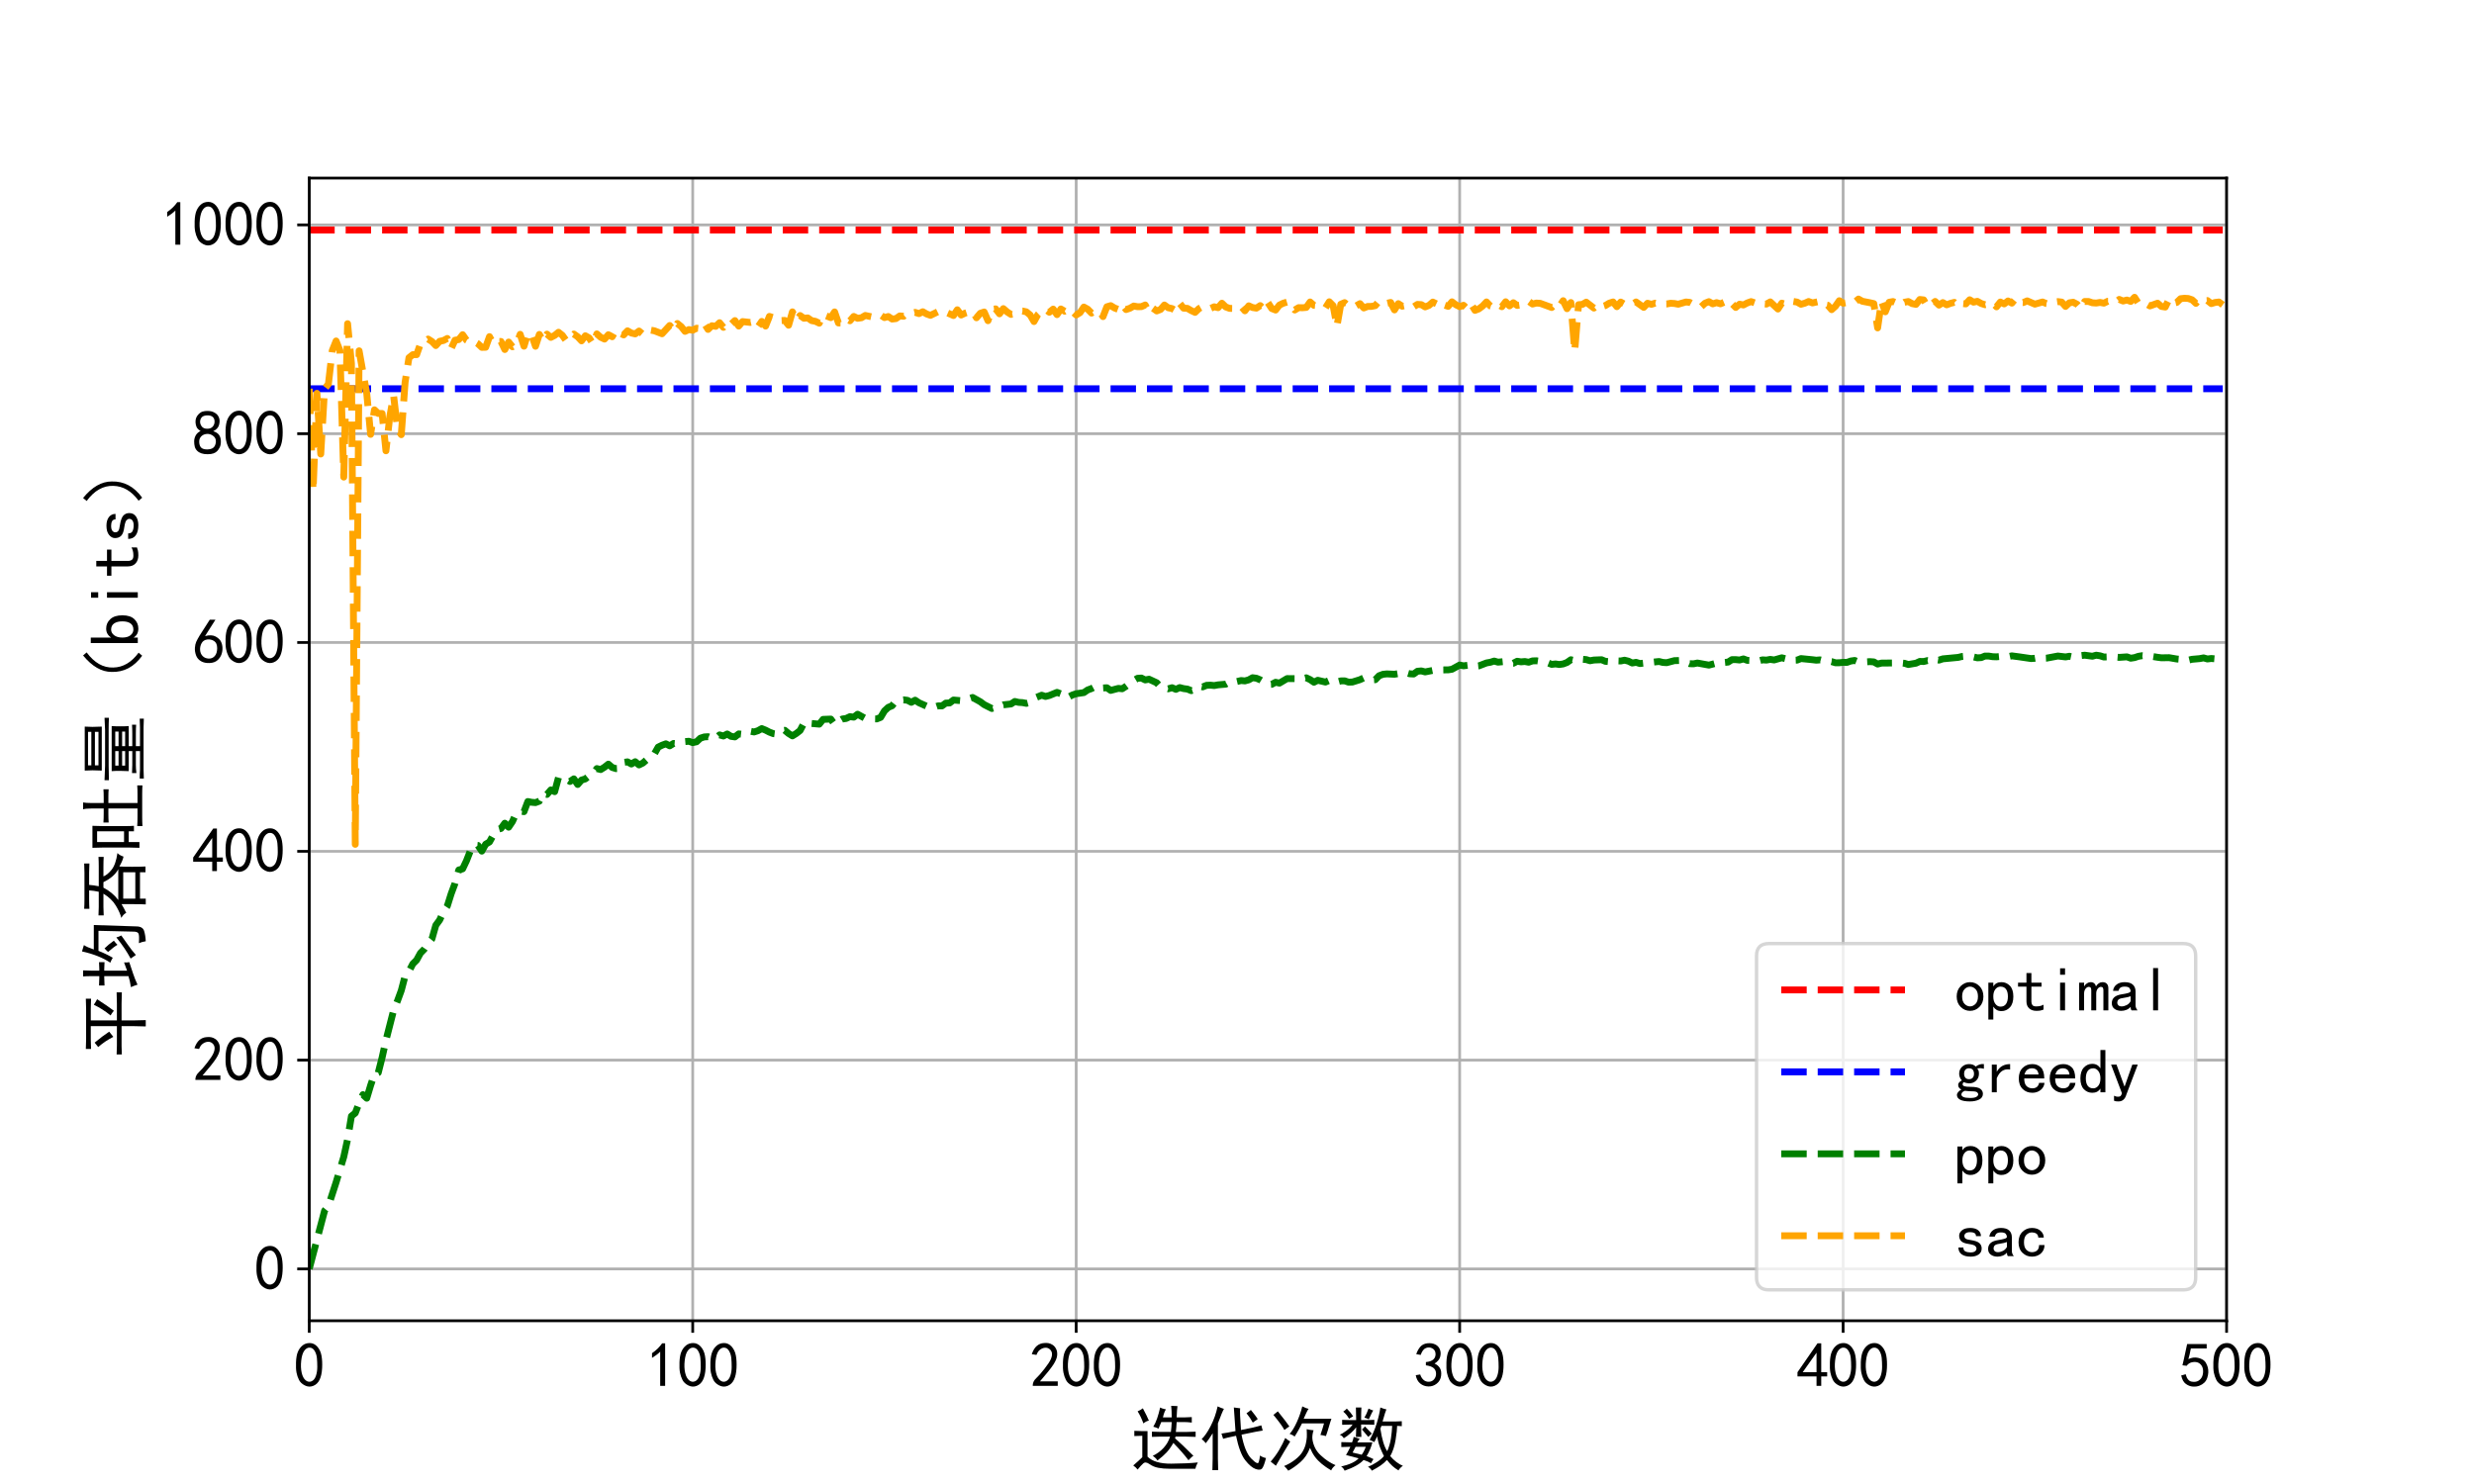 <?xml version="1.0" encoding="utf-8" standalone="no"?>
<!DOCTYPE svg PUBLIC "-//W3C//DTD SVG 1.1//EN"
  "http://www.w3.org/Graphics/SVG/1.1/DTD/svg11.dtd">
<svg xmlns:xlink="http://www.w3.org/1999/xlink" width="720pt" height="432pt" viewBox="0 0 720 432" xmlns="http://www.w3.org/2000/svg" version="1.1">
 <defs>
  <style type="text/css">*{stroke-linejoin: round; stroke-linecap: butt}</style>
 </defs>
 <g id="figure_1">
  <g id="patch_1">
   <path d="M 0 432 
L 720 432 
L 720 0 
L 0 0 
z
" style="fill: #ffffff"/>
  </g>
  <g id="axes_1">
   <g id="patch_2">
    <path d="M 90 384.48 
L 648 384.48 
L 648 51.84 
L 90 51.84 
z
" style="fill: #ffffff"/>
   </g>
   <g id="matplotlib.axis_1">
    <g id="xtick_1">
     <g id="line2d_1">
      <path d="M 90 384.48 
L 90 51.84 
" clip-path="url(#pb1017d8491)" style="fill: none; stroke: #b0b0b0; stroke-width: 0.8; stroke-linecap: square"/>
     </g>
     <g id="line2d_2">
      <defs>
       <path id="mf537fe664d" d="M 0 0 
L 0 3.5 
" style="stroke: #000000; stroke-width: 0.8"/>
      </defs>
      <g>
       <use xlink:href="#mf537fe664d" x="90" y="384.48" style="stroke: #000000; stroke-width: 0.8"/>
      </g>
     </g>
     <g id="text_1">
      <!-- 0 -->
      <g transform="translate(85.5 403.855) scale(0.18 -0.18)">
       <defs>
        <path id="SimHei-30" d="M 225 2537 
Q 250 3200 412 3587 
Q 575 3975 875 4225 
Q 1175 4475 1612 4475 
Q 2050 4475 2375 4112 
Q 2700 3750 2800 3200 
Q 2900 2650 2862 1937 
Q 2825 1225 2612 775 
Q 2400 325 1975 150 
Q 1550 -25 1125 187 
Q 700 400 525 750 
Q 350 1100 275 1487 
Q 200 1875 225 2537 
z
M 750 2687 
Q 675 2000 800 1462 
Q 925 925 1212 700 
Q 1500 475 1800 612 
Q 2100 750 2237 1162 
Q 2375 1575 2375 2062 
Q 2375 2550 2337 2950 
Q 2300 3350 2112 3675 
Q 1925 4000 1612 4012 
Q 1300 4025 1062 3700 
Q 825 3375 750 2687 
z
" transform="scale(0.016)"/>
       </defs>
       <use xlink:href="#SimHei-30"/>
      </g>
     </g>
    </g>
    <g id="xtick_2">
     <g id="line2d_3">
      <path d="M 201.6 384.48 
L 201.6 51.84 
" clip-path="url(#pb1017d8491)" style="fill: none; stroke: #b0b0b0; stroke-width: 0.8; stroke-linecap: square"/>
     </g>
     <g id="line2d_4">
      <g>
       <use xlink:href="#mf537fe664d" x="201.6" y="384.48" style="stroke: #000000; stroke-width: 0.8"/>
      </g>
     </g>
     <g id="text_2">
      <!-- 100 -->
      <g transform="translate(188.1 403.855) scale(0.18 -0.18)">
       <defs>
        <path id="SimHei-31" d="M 1400 3600 
Q 1075 3275 575 2975 
L 575 3450 
Q 1200 3875 1600 4450 
L 1900 4450 
L 1900 150 
L 1400 150 
L 1400 3600 
z
" transform="scale(0.016)"/>
       </defs>
       <use xlink:href="#SimHei-31"/>
       <use xlink:href="#SimHei-30" x="50"/>
       <use xlink:href="#SimHei-30" x="100"/>
      </g>
     </g>
    </g>
    <g id="xtick_3">
     <g id="line2d_5">
      <path d="M 313.2 384.48 
L 313.2 51.84 
" clip-path="url(#pb1017d8491)" style="fill: none; stroke: #b0b0b0; stroke-width: 0.8; stroke-linecap: square"/>
     </g>
     <g id="line2d_6">
      <g>
       <use xlink:href="#mf537fe664d" x="313.2" y="384.48" style="stroke: #000000; stroke-width: 0.8"/>
      </g>
     </g>
     <g id="text_3">
      <!-- 200 -->
      <g transform="translate(299.7 403.855) scale(0.18 -0.18)">
       <defs>
        <path id="SimHei-32" d="M 300 250 
Q 325 625 650 925 
Q 975 1225 1475 1862 
Q 1975 2500 2125 2850 
Q 2275 3200 2237 3450 
Q 2200 3700 2000 3862 
Q 1800 4025 1537 4000 
Q 1275 3975 1037 3800 
Q 800 3625 675 3275 
L 200 3350 
Q 400 3925 712 4187 
Q 1025 4450 1450 4475 
Q 1700 4500 1900 4462 
Q 2100 4425 2312 4287 
Q 2525 4150 2662 3875 
Q 2800 3600 2762 3212 
Q 2725 2825 2375 2287 
Q 2025 1750 1025 600 
L 2825 600 
L 2825 150 
L 300 150 
L 300 250 
z
" transform="scale(0.016)"/>
       </defs>
       <use xlink:href="#SimHei-32"/>
       <use xlink:href="#SimHei-30" x="50"/>
       <use xlink:href="#SimHei-30" x="100"/>
      </g>
     </g>
    </g>
    <g id="xtick_4">
     <g id="line2d_7">
      <path d="M 424.8 384.48 
L 424.8 51.84 
" clip-path="url(#pb1017d8491)" style="fill: none; stroke: #b0b0b0; stroke-width: 0.8; stroke-linecap: square"/>
     </g>
     <g id="line2d_8">
      <g>
       <use xlink:href="#mf537fe664d" x="424.8" y="384.48" style="stroke: #000000; stroke-width: 0.8"/>
      </g>
     </g>
     <g id="text_4">
      <!-- 300 -->
      <g transform="translate(411.3 403.855) scale(0.18 -0.18)">
       <defs>
        <path id="SimHei-33" d="M 250 1225 
L 700 1300 
Q 800 975 1025 762 
Q 1250 550 1587 562 
Q 1925 575 2125 837 
Q 2325 1100 2300 1437 
Q 2275 1775 2037 1962 
Q 1800 2150 1275 2225 
L 1275 2550 
Q 1800 2600 2037 2825 
Q 2275 3050 2250 3412 
Q 2225 3775 1925 3937 
Q 1625 4100 1287 3975 
Q 950 3850 750 3275 
L 300 3350 
Q 450 3800 712 4100 
Q 975 4400 1425 4450 
Q 1875 4500 2212 4337 
Q 2550 4175 2687 3837 
Q 2825 3500 2725 3100 
Q 2625 2700 2150 2400 
Q 2500 2250 2687 1950 
Q 2875 1650 2812 1162 
Q 2750 675 2375 375 
Q 2000 75 1525 87 
Q 1050 100 700 387 
Q 350 675 250 1225 
z
" transform="scale(0.016)"/>
       </defs>
       <use xlink:href="#SimHei-33"/>
       <use xlink:href="#SimHei-30" x="50"/>
       <use xlink:href="#SimHei-30" x="100"/>
      </g>
     </g>
    </g>
    <g id="xtick_5">
     <g id="line2d_9">
      <path d="M 536.4 384.48 
L 536.4 51.84 
" clip-path="url(#pb1017d8491)" style="fill: none; stroke: #b0b0b0; stroke-width: 0.8; stroke-linecap: square"/>
     </g>
     <g id="line2d_10">
      <g>
       <use xlink:href="#mf537fe664d" x="536.4" y="384.48" style="stroke: #000000; stroke-width: 0.8"/>
      </g>
     </g>
     <g id="text_5">
      <!-- 400 -->
      <g transform="translate(522.9 403.855) scale(0.18 -0.18)">
       <defs>
        <path id="SimHei-34" d="M 2000 1100 
L 75 1100 
L 75 1525 
L 2100 4450 
L 2475 4450 
L 2475 1525 
L 3075 1525 
L 3075 1100 
L 2475 1100 
L 2475 150 
L 2000 150 
L 2000 1100 
z
M 2000 1525 
L 2000 3500 
L 600 1525 
L 2000 1525 
z
" transform="scale(0.016)"/>
       </defs>
       <use xlink:href="#SimHei-34"/>
       <use xlink:href="#SimHei-30" x="50"/>
       <use xlink:href="#SimHei-30" x="100"/>
      </g>
     </g>
    </g>
    <g id="xtick_6">
     <g id="line2d_11">
      <path d="M 648 384.48 
L 648 51.84 
" clip-path="url(#pb1017d8491)" style="fill: none; stroke: #b0b0b0; stroke-width: 0.8; stroke-linecap: square"/>
     </g>
     <g id="line2d_12">
      <g>
       <use xlink:href="#mf537fe664d" x="648" y="384.48" style="stroke: #000000; stroke-width: 0.8"/>
      </g>
     </g>
     <g id="text_6">
      <!-- 500 -->
      <g transform="translate(634.5 403.855) scale(0.18 -0.18)">
       <defs>
        <path id="SimHei-35" d="M 550 1325 
Q 725 650 1150 575 
Q 1575 500 1837 662 
Q 2100 825 2212 1087 
Q 2325 1350 2312 1675 
Q 2300 2000 2137 2225 
Q 1975 2450 1725 2525 
Q 1475 2600 1162 2525 
Q 850 2450 650 2175 
L 225 2225 
Q 275 2375 700 4375 
L 2675 4375 
L 2675 3925 
L 1075 3925 
Q 950 3250 825 2850 
Q 1200 3025 1525 3012 
Q 1850 3000 2150 2862 
Q 2450 2725 2587 2487 
Q 2725 2250 2787 2012 
Q 2850 1775 2837 1500 
Q 2825 1225 2725 937 
Q 2625 650 2425 462 
Q 2225 275 1937 162 
Q 1650 50 1275 75 
Q 900 100 562 350 
Q 225 600 100 1200 
L 550 1325 
z
" transform="scale(0.016)"/>
       </defs>
       <use xlink:href="#SimHei-35"/>
       <use xlink:href="#SimHei-30" x="50"/>
       <use xlink:href="#SimHei-30" x="100"/>
      </g>
     </g>
    </g>
    <g id="text_7">
     <!-- 迭代次数 -->
     <g transform="translate(329 426.043) scale(0.2 -0.2)">
      <defs>
       <path id="SimHei-8fed" d="M 3900 1875 
Q 3600 1350 3287 1012 
Q 2975 675 2450 275 
Q 2350 475 2025 700 
Q 2600 975 3012 1425 
Q 3425 1875 3600 2450 
Q 2350 2450 1950 2425 
L 1950 2900 
Q 2375 2875 3675 2875 
Q 3725 3250 3750 3775 
L 2800 3775 
Q 2675 3450 2550 3175 
Q 2300 3300 2075 3350 
Q 2275 3675 2425 4112 
Q 2575 4550 2700 5100 
Q 2850 5000 3225 4925 
Q 3075 4725 2950 4200 
L 3750 4200 
Q 3750 4850 3700 5250 
L 4275 5225 
Q 4225 4925 4200 4200 
L 4950 4200 
Q 5175 4200 5575 4225 
L 5575 3725 
Q 5175 3775 4875 3775 
L 4200 3775 
Q 4175 3250 4125 2875 
L 5150 2875 
Q 5475 2875 5925 2900 
L 5925 2425 
Q 5475 2450 5075 2450 
L 4100 2450 
L 4050 2300 
Q 4650 1775 5725 700 
Q 5600 650 5275 300 
Q 4775 975 3900 1875 
z
M 1550 2950 
L 1550 625 
Q 2200 -25 3712 -12 
Q 5225 0 6125 100 
Q 5950 -225 5900 -475 
L 3575 -475 
Q 2975 -475 2525 -387 
Q 2075 -300 1725 -50 
Q 1375 200 1162 12 
Q 950 -175 650 -550 
Q 500 -350 250 -175 
Q 775 275 1075 575 
L 1075 2525 
Q 750 2525 350 2500 
L 350 2975 
Q 775 2950 1075 2950 
L 1550 2950 
z
M 1125 5025 
Q 1525 4275 1675 3900 
Q 1450 3875 1175 3650 
Q 950 4275 650 4750 
Q 900 4850 1125 5025 
z
" transform="scale(0.016)"/>
       <path id="SimHei-4ee3" d="M 3300 2950 
Q 3175 4575 3150 5100 
Q 3300 5075 3725 5025 
Q 3675 4725 3800 3050 
Q 5000 3275 5650 3475 
L 5775 3000 
Q 5500 2975 3850 2625 
Q 4150 1050 4737 450 
Q 5325 -150 5412 125 
Q 5500 400 5525 725 
Q 5800 550 6075 500 
Q 5900 -200 5737 -425 
Q 5575 -650 5137 -500 
Q 4700 -350 4187 300 
Q 3675 950 3350 2525 
Q 2400 2325 2175 2250 
L 2025 2725 
Q 2425 2775 3300 2950 
z
M 2250 4975 
Q 2100 4725 1700 3650 
L 1700 475 
Q 1700 -50 1725 -600 
L 1200 -600 
Q 1225 -50 1225 475 
L 1225 2750 
Q 850 2150 600 1850 
Q 450 2050 225 2225 
Q 625 2600 1050 3425 
Q 1475 4250 1675 5200 
Q 2050 5025 2250 4975 
z
M 4700 4875 
Q 5150 4325 5325 4050 
Q 5100 3900 4875 3725 
Q 4650 4150 4300 4575 
Q 4500 4700 4700 4875 
z
" transform="scale(0.016)"/>
       <path id="SimHei-6b21" d="M 4150 3025 
Q 4000 2550 4050 2187 
Q 4100 1825 4275 1450 
Q 4450 1075 4800 750 
Q 5150 425 5475 212 
Q 5800 0 6150 -150 
Q 5875 -350 5750 -625 
Q 5250 -325 4887 -25 
Q 4525 275 4275 612 
Q 4025 950 3825 1425 
Q 3525 625 2950 125 
Q 2375 -375 1850 -650 
Q 1675 -400 1475 -225 
Q 2025 0 2487 362 
Q 2950 725 3162 1100 
Q 3375 1475 3450 1825 
Q 3525 2175 3537 2400 
Q 3550 2625 3525 3125 
Q 3825 3050 4150 3025 
z
M 3700 4975 
Q 3625 4900 3475 4575 
Q 3325 4250 3250 4075 
L 5775 4075 
Q 5650 3725 5550 3362 
Q 5450 3000 5275 2500 
Q 5000 2575 4775 2600 
Q 5025 3350 5100 3650 
L 3100 3650 
Q 2975 3400 2812 3100 
Q 2650 2800 2425 2450 
Q 2275 2600 1975 2700 
Q 2300 3050 2625 3762 
Q 2950 4475 3125 5200 
Q 3450 5025 3700 4975 
z
M 2025 2000 
Q 1825 1675 1475 1087 
Q 1125 500 725 -200 
Q 500 -25 250 175 
Q 725 725 1037 1262 
Q 1350 1800 1575 2325 
Q 1750 2175 2025 2000 
z
M 900 4750 
Q 1725 3725 1950 3375 
Q 1750 3250 1500 3050 
Q 1250 3525 500 4425 
Q 700 4575 900 4750 
z
" transform="scale(0.016)"/>
       <path id="SimHei-6570" d="M 4525 4925 
Q 4475 4800 4400 4587 
Q 4325 4375 4175 3825 
L 5325 3825 
Q 5575 3825 5925 3850 
L 5925 3400 
Q 5650 3425 5500 3425 
Q 5500 3025 5362 2162 
Q 5225 1300 4875 675 
Q 5125 375 5437 137 
Q 5750 -100 6025 -200 
Q 5725 -425 5625 -625 
Q 5325 -450 5075 -225 
Q 4825 0 4575 325 
Q 4300 25 3987 -187 
Q 3675 -400 3200 -650 
Q 3075 -425 2850 -300 
Q 3225 -150 3650 125 
Q 4075 400 4300 675 
Q 4125 1025 3962 1425 
Q 3800 1825 3675 2475 
Q 3600 2275 3425 1950 
Q 3250 2050 3000 2150 
Q 3400 2850 3650 3675 
Q 3900 4500 3975 5100 
Q 4275 4975 4525 4925 
z
M 2100 2250 
Q 2000 2150 1875 1925 
L 3250 1925 
Q 3100 1300 2725 675 
Q 3125 525 3350 400 
Q 3225 225 3125 25 
Q 2900 175 2450 325 
Q 1950 -225 725 -650 
Q 600 -375 400 -275 
Q 1575 0 2000 475 
Q 1300 650 850 775 
Q 1000 1000 1250 1525 
Q 1000 1525 425 1500 
L 425 1950 
Q 900 1925 1400 1925 
Q 1500 2150 1550 2425 
Q 1825 2325 2100 2250 
z
M 1775 3950 
Q 1775 4550 1750 5100 
L 2250 5100 
Q 2225 4575 2225 3950 
Q 3075 3950 3425 3975 
L 3425 3525 
Q 3075 3550 2225 3550 
Q 2225 2825 2250 2425 
L 1750 2425 
Q 1775 2775 1775 3300 
Q 1650 3100 1300 2787 
Q 950 2475 650 2300 
Q 525 2525 275 2625 
Q 500 2700 875 2975 
Q 1250 3250 1450 3550 
Q 950 3550 500 3525 
L 500 3975 
Q 925 3950 1775 3950 
z
M 3975 3175 
Q 4200 1700 4600 1125 
Q 4850 1700 4937 2287 
Q 5025 2875 5050 3425 
L 4075 3425 
L 3975 3175 
z
M 1450 1000 
Q 1750 925 2275 800 
Q 2475 1050 2650 1525 
L 1725 1525 
Q 1600 1275 1450 1000 
z
M 3325 4825 
Q 3200 4625 3125 4450 
Q 3050 4275 2925 4025 
Q 2725 4125 2525 4175 
Q 2725 4500 2900 5000 
Q 3150 4875 3325 4825 
z
M 2575 3375 
Q 2900 3050 3200 2725 
Q 3050 2600 2875 2425 
Q 2525 2850 2300 3100 
Q 2450 3225 2575 3375 
z
M 925 5000 
Q 1275 4650 1500 4300 
L 1125 4075 
Q 950 4425 600 4725 
Q 825 4875 925 5000 
z
" transform="scale(0.016)"/>
      </defs>
      <use xlink:href="#SimHei-8fed"/>
      <use xlink:href="#SimHei-4ee3" x="100"/>
      <use xlink:href="#SimHei-6b21" x="200"/>
      <use xlink:href="#SimHei-6570" x="300"/>
     </g>
    </g>
   </g>
   <g id="matplotlib.axis_2">
    <g id="ytick_1">
     <g id="line2d_13">
      <path d="M 90 369.391 
L 648 369.391 
" clip-path="url(#pb1017d8491)" style="fill: none; stroke: #b0b0b0; stroke-width: 0.8; stroke-linecap: square"/>
     </g>
     <g id="line2d_14">
      <defs>
       <path id="m6109d045ed" d="M 0 0 
L -3.5 0 
" style="stroke: #000000; stroke-width: 0.8"/>
      </defs>
      <g>
       <use xlink:href="#m6109d045ed" x="90" y="369.391" style="stroke: #000000; stroke-width: 0.8"/>
      </g>
     </g>
     <g id="text_8">
      <!-- 0 -->
      <g transform="translate(74 375.579) scale(0.18 -0.18)">
       <use xlink:href="#SimHei-30"/>
      </g>
     </g>
    </g>
    <g id="ytick_2">
     <g id="line2d_15">
      <path d="M 90 308.607 
L 648 308.607 
" clip-path="url(#pb1017d8491)" style="fill: none; stroke: #b0b0b0; stroke-width: 0.8; stroke-linecap: square"/>
     </g>
     <g id="line2d_16">
      <g>
       <use xlink:href="#m6109d045ed" x="90" y="308.607" style="stroke: #000000; stroke-width: 0.8"/>
      </g>
     </g>
     <g id="text_9">
      <!-- 200 -->
      <g transform="translate(56 314.795) scale(0.18 -0.18)">
       <use xlink:href="#SimHei-32"/>
       <use xlink:href="#SimHei-30" x="50"/>
       <use xlink:href="#SimHei-30" x="100"/>
      </g>
     </g>
    </g>
    <g id="ytick_3">
     <g id="line2d_17">
      <path d="M 90 247.823 
L 648 247.823 
" clip-path="url(#pb1017d8491)" style="fill: none; stroke: #b0b0b0; stroke-width: 0.8; stroke-linecap: square"/>
     </g>
     <g id="line2d_18">
      <g>
       <use xlink:href="#m6109d045ed" x="90" y="247.823" style="stroke: #000000; stroke-width: 0.8"/>
      </g>
     </g>
     <g id="text_10">
      <!-- 400 -->
      <g transform="translate(56 254.01) scale(0.18 -0.18)">
       <use xlink:href="#SimHei-34"/>
       <use xlink:href="#SimHei-30" x="50"/>
       <use xlink:href="#SimHei-30" x="100"/>
      </g>
     </g>
    </g>
    <g id="ytick_4">
     <g id="line2d_19">
      <path d="M 90 187.039 
L 648 187.039 
" clip-path="url(#pb1017d8491)" style="fill: none; stroke: #b0b0b0; stroke-width: 0.8; stroke-linecap: square"/>
     </g>
     <g id="line2d_20">
      <g>
       <use xlink:href="#m6109d045ed" x="90" y="187.039" style="stroke: #000000; stroke-width: 0.8"/>
      </g>
     </g>
     <g id="text_11">
      <!-- 600 -->
      <g transform="translate(56 193.226) scale(0.18 -0.18)">
       <defs>
        <path id="SimHei-36" d="M 250 1612 
Q 275 1975 387 2225 
Q 500 2475 725 2850 
L 1750 4450 
L 2325 4450 
L 1275 2800 
Q 1950 2975 2350 2750 
Q 2750 2525 2887 2237 
Q 3025 1950 3037 1612 
Q 3050 1275 2937 950 
Q 2825 625 2537 362 
Q 2250 100 1737 75 
Q 1225 50 862 262 
Q 500 475 362 862 
Q 225 1250 250 1612 
z
M 1025 787 
Q 1250 550 1625 525 
Q 2000 500 2250 775 
Q 2500 1050 2500 1575 
Q 2500 2100 2187 2300 
Q 1875 2500 1487 2450 
Q 1100 2400 925 2075 
Q 750 1750 775 1387 
Q 800 1025 1025 787 
z
" transform="scale(0.016)"/>
       </defs>
       <use xlink:href="#SimHei-36"/>
       <use xlink:href="#SimHei-30" x="50"/>
       <use xlink:href="#SimHei-30" x="100"/>
      </g>
     </g>
    </g>
    <g id="ytick_5">
     <g id="line2d_21">
      <path d="M 90 126.255 
L 648 126.255 
" clip-path="url(#pb1017d8491)" style="fill: none; stroke: #b0b0b0; stroke-width: 0.8; stroke-linecap: square"/>
     </g>
     <g id="line2d_22">
      <g>
       <use xlink:href="#m6109d045ed" x="90" y="126.255" style="stroke: #000000; stroke-width: 0.8"/>
      </g>
     </g>
     <g id="text_12">
      <!-- 800 -->
      <g transform="translate(56 132.442) scale(0.18 -0.18)">
       <defs>
        <path id="SimHei-38" d="M 175 1375 
Q 175 1675 325 1962 
Q 475 2250 825 2425 
Q 525 2600 425 2812 
Q 325 3025 312 3300 
Q 300 3575 387 3775 
Q 475 3975 650 4150 
Q 825 4325 1037 4387 
Q 1250 4450 1500 4450 
Q 1750 4450 1950 4400 
Q 2150 4350 2375 4187 
Q 2600 4025 2700 3725 
Q 2800 3425 2687 3025 
Q 2575 2625 2100 2400 
Q 2525 2275 2700 2012 
Q 2875 1750 2875 1375 
Q 2875 1000 2762 775 
Q 2650 550 2512 400 
Q 2375 250 2137 162 
Q 1900 75 1537 75 
Q 1175 75 912 162 
Q 650 250 475 425 
Q 300 600 237 837 
Q 175 1075 175 1375 
z
M 687 1400 
Q 675 1100 787 875 
Q 900 650 1200 587 
Q 1500 525 1825 600 
Q 2150 675 2275 950 
Q 2400 1225 2362 1500 
Q 2325 1775 2050 1962 
Q 1775 2150 1450 2125 
Q 1125 2100 912 1900 
Q 700 1700 687 1400 
z
M 775 3350 
Q 775 3100 950 2875 
Q 1125 2650 1500 2650 
Q 1875 2650 2062 2875 
Q 2250 3100 2237 3412 
Q 2225 3725 2012 3875 
Q 1800 4025 1437 4000 
Q 1075 3975 925 3787 
Q 775 3600 775 3350 
z
" transform="scale(0.016)"/>
       </defs>
       <use xlink:href="#SimHei-38"/>
       <use xlink:href="#SimHei-30" x="50"/>
       <use xlink:href="#SimHei-30" x="100"/>
      </g>
     </g>
    </g>
    <g id="ytick_6">
     <g id="line2d_23">
      <path d="M 90 65.47 
L 648 65.47 
" clip-path="url(#pb1017d8491)" style="fill: none; stroke: #b0b0b0; stroke-width: 0.8; stroke-linecap: square"/>
     </g>
     <g id="line2d_24">
      <g>
       <use xlink:href="#m6109d045ed" x="90" y="65.47" style="stroke: #000000; stroke-width: 0.8"/>
      </g>
     </g>
     <g id="text_13">
      <!-- 1000 -->
      <g transform="translate(47 71.658) scale(0.18 -0.18)">
       <use xlink:href="#SimHei-31"/>
       <use xlink:href="#SimHei-30" x="50"/>
       <use xlink:href="#SimHei-30" x="100"/>
       <use xlink:href="#SimHei-30" x="150"/>
      </g>
     </g>
    </g>
    <g id="text_14">
     <!-- 平均吞吐量（bits） -->
     <g transform="translate(40.5 308.16) rotate(-90) scale(0.2 -0.2)">
      <defs>
       <path id="SimHei-5e73" d="M 4525 4825 
Q 4900 4825 5450 4850 
L 5450 4375 
Q 4925 4400 4525 4400 
L 3475 4400 
L 3475 2025 
L 5000 2025 
Q 5550 2025 6025 2050 
L 6025 1575 
Q 5550 1600 5000 1600 
L 3475 1600 
L 3475 450 
Q 3475 -100 3500 -600 
L 2925 -600 
Q 2950 -100 2950 450 
L 2950 1600 
L 1125 1600 
Q 775 1600 375 1575 
L 375 2050 
Q 775 2025 1175 2025 
L 2950 2025 
L 2950 4400 
L 1775 4400 
Q 1400 4400 875 4375 
L 875 4850 
Q 1400 4825 1750 4825 
L 4525 4825 
z
M 3925 2600 
Q 4500 3300 4900 4125 
Q 5150 3950 5400 3825 
Q 4775 2850 4350 2300 
Q 4150 2475 3925 2600 
z
M 1975 2350 
Q 1600 3100 1050 3725 
Q 1250 3875 1450 4050 
Q 2075 3300 2450 2725 
Q 2150 2500 1975 2350 
z
" transform="scale(0.016)"/>
       <path id="SimHei-5747" d="M 5775 275 
Q 5775 -325 5362 -450 
Q 4950 -575 4425 -600 
Q 4375 -275 4250 25 
Q 4950 -25 5125 62 
Q 5300 150 5300 500 
L 5375 3700 
L 3550 3700 
Q 3425 3375 3262 3037 
Q 3100 2700 2925 2400 
Q 2675 2550 2475 2625 
Q 3150 3625 3500 5200 
Q 3800 5100 4075 5025 
Q 3975 4875 3875 4650 
Q 3775 4425 3675 4125 
L 5900 4125 
L 5775 275 
z
M 1250 3625 
L 1250 4375 
Q 1250 4775 1225 5100 
L 1775 5100 
Q 1750 4725 1750 4375 
L 1750 3625 
L 1900 3625 
Q 2200 3625 2525 3650 
L 2525 3150 
Q 2200 3175 1900 3175 
L 1750 3175 
L 1750 1100 
L 2500 1375 
Q 2475 1125 2525 900 
Q 1225 475 962 362 
Q 700 250 475 150 
Q 375 475 250 750 
Q 575 800 800 850 
Q 1025 900 1250 975 
L 1250 3175 
L 1125 3175 
Q 850 3175 400 3150 
L 400 3650 
Q 850 3625 1100 3625 
L 1250 3625 
z
M 4950 1625 
Q 4675 1425 4137 1050 
Q 3600 675 3175 300 
Q 3000 575 2850 775 
Q 3350 1050 3762 1325 
Q 4175 1600 4775 2075 
Q 4825 1850 4950 1625 
z
M 3775 3150 
Q 4125 2800 4475 2300 
Q 4250 2125 4100 1975 
Q 3900 2325 3450 2825 
Q 3600 3000 3775 3150 
z
" transform="scale(0.016)"/>
       <path id="SimHei-541e" d="M 4425 4975 
Q 4800 4975 5250 5000 
L 5250 4525 
Q 4800 4550 4425 4550 
L 3300 4550 
Q 3275 4150 3175 3675 
L 4975 3675 
Q 5450 3675 5850 3700 
L 5850 3225 
Q 5475 3250 4975 3250 
L 4075 3250 
Q 4200 2900 4675 2512 
Q 5150 2125 6200 1975 
Q 6000 1800 5875 1425 
Q 5550 1475 4975 1800 
Q 4950 1450 4950 650 
Q 4950 -150 4975 -575 
L 4450 -575 
L 4450 -75 
L 2050 -75 
L 2050 -600 
L 1525 -600 
Q 1550 -200 1550 550 
L 1550 1600 
Q 1125 1350 750 1175 
Q 675 1400 300 1625 
Q 750 1725 1400 2112 
Q 2050 2500 2500 3250 
L 1300 3250 
Q 925 3250 525 3225 
L 525 3700 
Q 925 3675 1300 3675 
L 2675 3675 
Q 2775 4125 2800 4550 
L 2025 4550 
Q 1525 4550 1125 4525 
L 1125 5000 
Q 1525 4975 2000 4975 
L 4425 4975 
z
M 4450 350 
L 4450 1450 
L 2050 1450 
L 2050 350 
L 4450 350 
z
M 4725 1900 
Q 4025 2275 3550 3250 
L 3050 3250 
Q 2625 2425 1925 1900 
L 4725 1900 
z
" transform="scale(0.016)"/>
       <path id="SimHei-5410" d="M 2425 4250 
Q 2400 3775 2400 3275 
L 2400 1250 
Q 2400 800 2425 475 
L 1925 475 
L 1925 950 
L 950 950 
L 950 -25 
L 425 -25 
Q 425 450 450 925 
L 450 3275 
Q 450 3775 425 4250 
L 2425 4250 
z
M 4000 3225 
L 4000 4350 
Q 4000 4875 3925 5100 
L 4550 5100 
Q 4500 4825 4500 4350 
L 4500 3225 
L 5000 3225 
Q 5450 3225 5750 3250 
L 5750 2775 
Q 5475 2800 5025 2800 
L 4500 2800 
L 4500 150 
L 5300 150 
Q 5750 150 6100 175 
L 6100 -300 
Q 5775 -275 5325 -275 
L 3275 -275 
Q 2775 -275 2400 -300 
L 2400 175 
Q 2775 150 3275 150 
L 4000 150 
L 4000 2800 
L 3550 2800 
Q 3100 2800 2725 2775 
L 2725 3250 
Q 3100 3225 3550 3225 
L 4000 3225 
z
M 1925 1375 
L 1925 3825 
L 950 3825 
L 950 1375 
L 1925 1375 
z
" transform="scale(0.016)"/>
       <path id="SimHei-91cf" d="M 5250 2500 
Q 5225 2200 5225 1700 
Q 5225 1225 5250 950 
L 3425 950 
L 3425 625 
L 4575 625 
Q 5000 625 5375 650 
L 5375 275 
Q 5025 300 4575 300 
L 3425 300 
L 3425 -75 
L 5125 -75 
Q 5525 -75 5925 -50 
L 5925 -425 
Q 5525 -400 5125 -400 
L 1275 -400 
Q 900 -400 475 -425 
L 475 -50 
Q 925 -50 1275 -75 
L 2975 -75 
L 2975 300 
L 1725 300 
Q 1350 300 975 250 
L 975 650 
Q 1375 625 1725 625 
L 2975 625 
L 2975 950 
L 1150 950 
Q 1175 1375 1175 1775 
Q 1175 2175 1150 2500 
L 5250 2500 
z
M 5200 4950 
Q 5175 4575 5175 4250 
Q 5175 3925 5200 3400 
L 1200 3400 
Q 1225 3925 1225 4250 
Q 1225 4575 1200 4950 
L 5200 4950 
z
M 4900 3100 
Q 5500 3125 6000 3150 
L 6000 2750 
Q 5500 2775 4925 2775 
L 1650 2775 
Q 975 2775 325 2750 
L 325 3150 
Q 975 3125 1650 3100 
L 4900 3100 
z
M 4725 3700 
L 4725 4025 
L 1675 4025 
L 1675 3700 
L 4725 3700 
z
M 4725 4350 
L 4725 4650 
L 1675 4650 
L 1675 4350 
L 4725 4350 
z
M 4750 1875 
L 4750 2175 
L 3425 2175 
L 3425 1875 
L 4750 1875 
z
M 2975 1875 
L 2975 2175 
L 1650 2175 
L 1650 1875 
L 2975 1875 
z
M 2975 1275 
L 2975 1550 
L 1650 1550 
L 1650 1275 
L 2975 1275 
z
M 4750 1275 
L 4750 1550 
L 3425 1550 
L 3425 1275 
L 4750 1275 
z
" transform="scale(0.016)"/>
       <path id="SimHei-ff08" d="M 5425 5100 
L 5700 4775 
Q 4275 3725 4325 2350 
Q 4350 1025 5675 50 
L 5400 -275 
Q 3875 825 3925 2500 
Q 3925 3875 5425 5100 
z
" transform="scale(0.016)"/>
       <path id="SimHei-62" d="M 2825 1525 
Q 2825 800 2475 437 
Q 2125 75 1625 75 
Q 1350 75 1150 175 
Q 950 275 800 500 
L 800 125 
L 300 125 
L 300 4400 
L 800 4400 
L 800 2550 
Q 950 2775 1150 2887 
Q 1350 3000 1625 3000 
Q 2125 3000 2475 2625 
Q 2825 2250 2825 1525 
z
M 2275 1525 
Q 2275 2000 2087 2275 
Q 1900 2550 1525 2550 
Q 1225 2550 1012 2275 
Q 800 2000 800 1525 
Q 800 1050 1012 787 
Q 1225 525 1525 525 
Q 1900 525 2087 787 
Q 2275 1050 2275 1525 
z
" transform="scale(0.016)"/>
       <path id="SimHei-69" d="M 1800 3725 
L 1300 3725 
L 1300 4375 
L 1800 4375 
L 1800 3725 
z
M 1800 125 
L 1300 125 
L 1300 2925 
L 1800 2925 
L 1800 125 
z
" transform="scale(0.016)"/>
       <path id="SimHei-74" d="M 2750 200 
Q 2625 150 2462 112 
Q 2300 75 2025 75 
Q 1575 75 1300 325 
Q 1025 575 1025 1025 
L 1025 2525 
L 175 2525 
L 175 2925 
L 1025 2925 
L 1025 3900 
L 1525 3900 
L 1525 2925 
L 2550 2925 
L 2550 2525 
L 1525 2525 
L 1525 1000 
Q 1525 800 1625 662 
Q 1725 525 2000 525 
Q 2275 525 2450 575 
Q 2625 625 2750 700 
L 2750 200 
z
" transform="scale(0.016)"/>
       <path id="SimHei-73" d="M 2750 900 
Q 2750 500 2437 287 
Q 2125 75 1650 75 
Q 1050 75 725 312 
Q 400 550 400 1000 
L 900 1000 
Q 900 700 1112 600 
Q 1325 500 1625 500 
Q 1925 500 2075 612 
Q 2225 725 2225 900 
Q 2225 1025 2100 1150 
Q 1975 1275 1475 1350 
Q 900 1425 687 1637 
Q 475 1850 475 2200 
Q 475 2500 762 2737 
Q 1050 2975 1600 2975 
Q 2100 2975 2387 2750 
Q 2675 2525 2675 2150 
L 2175 2150 
Q 2175 2375 2012 2462 
Q 1850 2550 1600 2550 
Q 1275 2550 1137 2437 
Q 1000 2325 1000 2175 
Q 1000 2000 1125 1900 
Q 1250 1800 1650 1750 
Q 2300 1650 2525 1437 
Q 2750 1225 2750 900 
z
" transform="scale(0.016)"/>
       <path id="SimHei-ff09" d="M 1000 5100 
Q 2500 3875 2500 2500 
Q 2550 825 1025 -275 
L 750 50 
Q 2075 1025 2100 2350 
Q 2150 3725 725 4775 
L 1000 5100 
z
" transform="scale(0.016)"/>
      </defs>
      <use xlink:href="#SimHei-5e73"/>
      <use xlink:href="#SimHei-5747" x="100"/>
      <use xlink:href="#SimHei-541e" x="200"/>
      <use xlink:href="#SimHei-5410" x="300"/>
      <use xlink:href="#SimHei-91cf" x="400"/>
      <use xlink:href="#SimHei-ff08" x="500"/>
      <use xlink:href="#SimHei-62" x="600"/>
      <use xlink:href="#SimHei-69" x="650"/>
      <use xlink:href="#SimHei-74" x="700"/>
      <use xlink:href="#SimHei-73" x="750"/>
      <use xlink:href="#SimHei-ff09" x="800"/>
     </g>
    </g>
   </g>
   <g id="line2d_25">
    <path d="M 90 66.96 
L 646.884 66.96 
L 646.884 66.96 
" clip-path="url(#pb1017d8491)" style="fill: none; stroke-dasharray: 7.4,3.2; stroke-dashoffset: 0; stroke: #ff0000; stroke-width: 2"/>
   </g>
   <g id="line2d_26">
    <path d="M 90 113.159 
L 646.884 113.159 
L 646.884 113.159 
" clip-path="url(#pb1017d8491)" style="fill: none; stroke-dasharray: 7.4,3.2; stroke-dashoffset: 0; stroke: #0000ff; stroke-width: 2"/>
   </g>
   <g id="line2d_27">
    <path d="M 90 369.36 
L 94.464 352.448 
L 95.58 351.064 
L 97.812 344.173 
L 100.044 336.77 
L 101.16 331.651 
L 102.276 324.905 
L 103.392 324.013 
L 104.508 321.123 
L 105.624 318.658 
L 106.74 319.695 
L 107.856 315.974 
L 108.972 312.693 
L 110.088 312.252 
L 111.204 307.852 
L 112.32 302.839 
L 114.552 294.101 
L 115.668 291.388 
L 116.784 288.336 
L 117.9 284.089 
L 119.016 282.762 
L 120.132 280.601 
L 121.248 279.478 
L 122.364 277.443 
L 123.48 276.303 
L 124.596 274.66 
L 125.712 273.302 
L 126.828 269.357 
L 127.944 267.832 
L 129.06 265.449 
L 130.176 263.769 
L 131.292 260.201 
L 132.408 257.188 
L 133.524 253.255 
L 134.64 252.922 
L 135.756 250.574 
L 136.872 247.709 
L 137.988 246.013 
L 139.104 246.114 
L 140.22 247.762 
L 141.336 245.761 
L 142.452 245.091 
L 143.568 243.082 
L 144.684 241.482 
L 145.8 241.17 
L 146.916 239.638 
L 148.032 240.798 
L 149.148 239.137 
L 150.264 236.627 
L 151.38 236.116 
L 152.496 236.275 
L 153.612 233.33 
L 154.728 233.553 
L 155.844 233.645 
L 156.96 233.233 
L 158.076 230.988 
L 159.192 231.26 
L 160.308 229.951 
L 161.424 230.455 
L 162.54 226.326 
L 163.656 226.496 
L 164.772 226.784 
L 165.888 227.49 
L 167.004 226.734 
L 168.12 228.365 
L 169.236 227.083 
L 170.352 226.741 
L 171.468 225.837 
L 172.584 225.197 
L 173.7 223.738 
L 174.816 224.022 
L 175.932 223.331 
L 177.048 222.445 
L 178.164 223.409 
L 179.28 223.751 
L 180.396 223.693 
L 181.512 221.945 
L 182.628 221.776 
L 183.744 222.403 
L 184.86 221.737 
L 185.976 222.673 
L 187.092 222.124 
L 189.324 220.189 
L 190.44 219.451 
L 191.556 217.483 
L 192.672 216.938 
L 193.788 216.527 
L 194.904 217.113 
L 196.02 216.422 
L 197.136 216.515 
L 198.252 216.126 
L 199.368 215.881 
L 200.484 215.784 
L 201.6 216.181 
L 202.716 215.936 
L 203.832 214.891 
L 204.948 214.526 
L 206.064 214.457 
L 207.18 214.917 
L 208.296 214.972 
L 209.412 213.935 
L 210.528 214.253 
L 211.644 213.667 
L 212.76 214.358 
L 213.876 214.518 
L 214.992 213.642 
L 216.108 213.77 
L 217.224 212.941 
L 218.34 212.867 
L 219.456 213.078 
L 220.572 212.722 
L 221.688 212.098 
L 222.804 212.552 
L 223.92 213.13 
L 225.036 213.561 
L 226.152 213.706 
L 227.268 212.783 
L 228.384 212.598 
L 229.5 213.525 
L 230.616 214.217 
L 231.732 213.525 
L 232.848 212.656 
L 233.964 210.52 
L 235.08 209.933 
L 236.196 210.606 
L 238.428 210.806 
L 239.544 209.414 
L 241.776 209.33 
L 242.892 210.883 
L 244.008 209.974 
L 245.124 209.309 
L 246.24 209.15 
L 247.356 208.625 
L 248.472 208.766 
L 249.588 207.919 
L 251.82 209.148 
L 252.936 209.113 
L 254.052 209.27 
L 255.168 209.282 
L 256.284 208.834 
L 257.4 206.95 
L 258.516 205.915 
L 259.632 205.45 
L 260.748 204.014 
L 262.98 203.73 
L 264.096 203.863 
L 265.212 204.449 
L 266.328 203.829 
L 267.444 204.578 
L 270.792 206.078 
L 271.908 205.86 
L 273.024 205.481 
L 274.14 205.494 
L 275.256 204.677 
L 276.372 204.635 
L 277.488 203.78 
L 279.72 203.981 
L 280.836 203.659 
L 281.952 203.457 
L 283.068 203.037 
L 285.3 204.286 
L 286.416 205.118 
L 288.648 206.249 
L 289.764 205.89 
L 290.88 205.719 
L 291.996 205.182 
L 294.228 204.929 
L 295.344 204.204 
L 296.46 204.465 
L 297.576 204.533 
L 298.692 204.751 
L 299.808 204.467 
L 300.924 203.298 
L 303.156 202.376 
L 304.272 202.743 
L 305.388 202.462 
L 307.62 201.551 
L 308.736 201.976 
L 309.852 203.121 
L 310.968 202.916 
L 312.084 202.323 
L 313.2 201.946 
L 315.432 201.618 
L 316.548 200.849 
L 317.664 200.445 
L 318.78 199.844 
L 319.896 200.489 
L 321.012 200.27 
L 322.128 200.21 
L 323.244 200.98 
L 325.476 200.39 
L 326.592 200.502 
L 327.708 199.786 
L 329.94 198.117 
L 331.056 197.457 
L 332.172 197.38 
L 333.288 197.93 
L 334.404 197.721 
L 336.636 198.756 
L 337.752 199.987 
L 338.868 200.108 
L 339.984 200.515 
L 341.1 200.194 
L 342.216 200.671 
L 343.332 200.156 
L 344.448 200.45 
L 345.564 200.597 
L 346.68 201.051 
L 347.796 200.682 
L 348.912 199.71 
L 350.028 199.956 
L 351.144 199.499 
L 352.26 199.455 
L 353.376 199.566 
L 354.492 199.362 
L 356.724 199.167 
L 357.84 198.54 
L 358.956 198.637 
L 361.188 198.107 
L 362.304 198.213 
L 363.42 197.907 
L 364.536 197.285 
L 365.652 197.436 
L 366.768 197.905 
L 369 199.26 
L 370.116 199.206 
L 371.232 198.612 
L 372.348 198.859 
L 374.58 197.54 
L 376.812 197.546 
L 377.928 197.881 
L 380.16 197.313 
L 381.276 197.833 
L 382.392 198.598 
L 383.508 198.033 
L 385.74 198.551 
L 386.856 198.065 
L 387.972 198.061 
L 389.088 198.52 
L 390.204 198.215 
L 391.32 198.193 
L 392.436 198.567 
L 393.552 198.55 
L 395.784 197.857 
L 396.9 197.334 
L 398.016 197.514 
L 399.132 197.917 
L 400.248 197.859 
L 401.364 196.71 
L 402.48 196.292 
L 403.596 196.174 
L 405.828 196.274 
L 406.944 196.09 
L 408.06 196.168 
L 409.176 195.821 
L 410.292 196.147 
L 411.408 196.207 
L 412.524 195.4 
L 413.64 195.303 
L 414.756 195.597 
L 416.988 195.153 
L 419.22 195.013 
L 421.452 194.997 
L 422.568 194.823 
L 424.8 193.595 
L 425.916 193.823 
L 428.148 193.543 
L 429.264 193.947 
L 430.38 193.842 
L 432.612 192.981 
L 433.728 192.787 
L 434.844 192.433 
L 435.96 192.758 
L 438.192 192.537 
L 439.308 193.021 
L 440.424 193.073 
L 441.54 192.494 
L 442.656 192.663 
L 443.772 192.569 
L 444.888 192.777 
L 446.004 192.391 
L 447.12 192.353 
L 449.352 192.689 
L 450.468 192.961 
L 451.584 193.401 
L 452.7 193.278 
L 453.816 193.44 
L 454.932 193.276 
L 456.048 192.845 
L 457.164 192.056 
L 458.28 192.326 
L 459.396 192.452 
L 460.512 191.922 
L 461.628 192.01 
L 462.744 192.346 
L 463.86 192.138 
L 466.092 192.05 
L 467.208 192.513 
L 468.324 192.609 
L 469.44 192.179 
L 470.556 192.378 
L 471.672 192.412 
L 472.788 192.187 
L 473.904 192.461 
L 475.02 193.007 
L 476.136 192.807 
L 477.252 193.16 
L 482.832 192.563 
L 483.948 192.842 
L 485.064 192.908 
L 487.296 192.315 
L 489.528 192.258 
L 491.76 193.206 
L 492.876 193.236 
L 493.992 193.009 
L 497.34 193.616 
L 499.572 193.023 
L 500.688 193.166 
L 501.804 192.843 
L 502.92 192.741 
L 504.036 192.03 
L 505.152 192.023 
L 506.268 192.13 
L 507.384 191.812 
L 508.5 192.229 
L 511.848 192.382 
L 512.964 192.088 
L 514.08 192.155 
L 515.196 191.952 
L 516.312 192.119 
L 518.544 191.489 
L 519.66 191.763 
L 520.776 192.24 
L 523.008 192.162 
L 524.124 191.711 
L 527.472 192.047 
L 528.588 192.182 
L 529.704 192.091 
L 530.82 192.379 
L 533.052 192.599 
L 534.168 192.936 
L 535.284 192.931 
L 536.4 192.808 
L 537.516 192.823 
L 538.632 192.423 
L 539.748 192.263 
L 540.864 192.696 
L 541.98 192.583 
L 543.096 192.665 
L 544.212 192.603 
L 545.328 192.686 
L 546.444 193.308 
L 547.56 193.028 
L 553.14 192.969 
L 554.256 193.089 
L 555.372 193.439 
L 557.604 193.057 
L 558.72 192.543 
L 559.836 192.571 
L 560.952 192.296 
L 562.068 192.495 
L 563.184 191.968 
L 564.3 192.161 
L 565.416 191.793 
L 569.88 191.371 
L 570.996 191.102 
L 572.112 191 
L 574.344 191.232 
L 575.46 191.5 
L 576.576 191.432 
L 577.692 190.974 
L 578.808 190.989 
L 579.924 191.167 
L 581.04 191.205 
L 582.156 191.1 
L 584.388 191.165 
L 585.504 190.922 
L 587.736 191.218 
L 591.084 191.711 
L 592.2 191.634 
L 593.316 191.436 
L 594.432 191.65 
L 595.548 191.603 
L 598.896 190.97 
L 601.128 191.233 
L 602.244 191.04 
L 603.36 191.281 
L 604.476 191.301 
L 605.592 190.853 
L 606.708 190.731 
L 608.94 191.028 
L 610.056 190.728 
L 611.172 190.904 
L 612.288 191.258 
L 614.52 191.184 
L 616.752 191.367 
L 618.984 191.212 
L 620.1 191.608 
L 621.216 191.433 
L 622.332 191.058 
L 623.448 190.87 
L 624.564 190.988 
L 625.68 190.981 
L 627.912 191.342 
L 629.028 191.49 
L 631.26 191.45 
L 633.492 191.836 
L 634.608 191.929 
L 635.724 192.311 
L 636.84 192.184 
L 637.956 191.92 
L 640.188 191.725 
L 641.304 191.51 
L 642.42 191.83 
L 643.536 191.69 
L 644.652 191.785 
L 646.884 191.388 
L 646.884 191.388 
" clip-path="url(#pb1017d8491)" style="fill: none; stroke-dasharray: 7.4,3.2; stroke-dashoffset: 0; stroke: #008000; stroke-width: 2"/>
   </g>
   <g id="line2d_28">
    <path d="M 90 113.159 
L 91.116 142.924 
L 92.232 114.496 
L 93.348 132.162 
L 94.464 113.238 
L 95.58 111.762 
L 96.696 102.05 
L 97.812 99.261 
L 98.928 102.064 
L 100.044 138.886 
L 101.16 94.229 
L 102.276 105.787 
L 103.392 245.784 
L 104.508 102.126 
L 106.74 114.603 
L 107.856 126.443 
L 108.972 119.3 
L 110.088 120.365 
L 111.204 120.367 
L 112.32 131.229 
L 113.436 121.299 
L 114.552 115.178 
L 115.668 124.81 
L 116.784 126.537 
L 117.9 111.232 
L 119.016 104.136 
L 120.132 103.248 
L 121.248 103.244 
L 122.364 100.068 
L 123.48 99.504 
L 124.596 98.706 
L 125.712 99.423 
L 126.828 100.595 
L 127.944 99.355 
L 129.06 99.122 
L 130.176 98.53 
L 131.292 101.495 
L 132.408 99.039 
L 133.524 98.847 
L 134.64 97.435 
L 135.756 99.026 
L 136.872 99.621 
L 137.988 99.424 
L 139.104 100.074 
L 140.22 101.123 
L 141.336 101.094 
L 142.452 97.999 
L 143.568 100.063 
L 144.684 99.398 
L 145.8 99.407 
L 146.916 101.745 
L 148.032 99.573 
L 149.148 100.951 
L 150.264 100.316 
L 151.38 97.325 
L 152.496 100.779 
L 153.612 97.092 
L 154.728 97.487 
L 155.844 100.802 
L 156.96 97.353 
L 158.076 99.227 
L 159.192 97.272 
L 160.308 98.215 
L 161.424 97.635 
L 162.54 96.723 
L 163.656 97.609 
L 164.772 99.162 
L 165.888 98.287 
L 167.004 97.24 
L 168.12 98.034 
L 169.236 99.225 
L 170.352 97.744 
L 171.468 98.385 
L 172.584 100.112 
L 173.7 97.2 
L 174.816 98.179 
L 175.932 98.707 
L 177.048 97.442 
L 178.164 98.027 
L 179.28 96.051 
L 180.396 97.019 
L 181.512 97.493 
L 182.628 96.306 
L 183.744 96.948 
L 184.86 97.201 
L 185.976 96.369 
L 187.092 97.313 
L 188.208 96.101 
L 189.324 96.094 
L 190.44 96.297 
L 192.672 97.163 
L 194.904 94.755 
L 196.02 96.139 
L 197.136 94.175 
L 198.252 95.075 
L 199.368 96.463 
L 200.484 95.942 
L 201.6 96.12 
L 202.716 95.548 
L 203.832 95.653 
L 204.948 94.137 
L 206.064 95.894 
L 207.18 94.822 
L 208.296 95 
L 209.412 93.94 
L 210.528 95.292 
L 211.644 93.905 
L 212.76 94.389 
L 213.876 93.326 
L 214.992 94.921 
L 216.108 93.616 
L 218.34 93.868 
L 219.456 93.615 
L 220.572 95.187 
L 221.688 93.57 
L 222.804 94.921 
L 223.92 92.107 
L 225.036 92.465 
L 226.152 93.634 
L 227.268 93.322 
L 228.384 93.273 
L 229.5 94.673 
L 230.616 90.784 
L 231.732 93.249 
L 232.848 91.854 
L 233.964 92.647 
L 235.08 92.55 
L 236.196 93.328 
L 237.312 93.539 
L 238.428 94.076 
L 239.544 91.589 
L 241.776 92.468 
L 242.892 90.802 
L 244.008 94.014 
L 245.124 94.034 
L 246.24 92.738 
L 247.356 93.379 
L 248.472 92.117 
L 249.588 92.661 
L 250.704 92.5 
L 251.82 91.828 
L 254.052 92.318 
L 255.168 91.869 
L 256.284 91.713 
L 257.4 92.452 
L 258.516 92.139 
L 259.632 92.879 
L 260.748 92.744 
L 261.864 91.968 
L 262.98 92.068 
L 264.096 91.172 
L 265.212 91.214 
L 266.328 90.929 
L 267.444 91.292 
L 268.56 90.749 
L 269.676 91.4 
L 270.792 91.797 
L 273.024 90.705 
L 274.14 91.185 
L 275.256 90.868 
L 277.488 91.851 
L 278.604 90.177 
L 279.72 91.704 
L 280.836 91.172 
L 281.952 90.818 
L 283.068 90.627 
L 284.184 92.503 
L 285.3 91.2 
L 286.416 90.825 
L 287.532 93.354 
L 288.648 90.056 
L 289.764 89.918 
L 290.88 91.351 
L 291.996 89.841 
L 293.112 90.809 
L 294.228 91.53 
L 295.344 91.326 
L 296.46 90.516 
L 297.576 90.533 
L 298.692 90.775 
L 299.808 91.708 
L 300.924 93.608 
L 302.04 91.577 
L 303.156 90.526 
L 304.272 90.034 
L 305.388 90.896 
L 306.504 89.984 
L 307.62 91.593 
L 308.736 89.943 
L 309.852 90.6 
L 310.968 89.973 
L 312.084 90.68 
L 313.2 91.693 
L 314.316 91.011 
L 315.432 89.387 
L 316.548 90.006 
L 317.664 91.143 
L 318.78 90.496 
L 319.896 90.552 
L 321.012 92.161 
L 322.128 89.303 
L 323.244 88.967 
L 324.36 89.657 
L 325.476 90.079 
L 326.592 88.631 
L 327.708 90.109 
L 328.824 89.737 
L 329.94 89.089 
L 331.056 89.284 
L 332.172 89.262 
L 333.288 88.784 
L 334.404 90.889 
L 335.52 89.713 
L 336.636 90.514 
L 337.752 90.082 
L 338.868 88.792 
L 339.984 89.59 
L 341.1 89.826 
L 342.216 90.458 
L 343.332 88.309 
L 344.448 89.706 
L 345.564 89.762 
L 346.68 90.414 
L 347.796 90.929 
L 348.912 89.847 
L 350.028 89.216 
L 352.26 89.8 
L 353.376 89.309 
L 354.492 89.566 
L 355.608 88.268 
L 356.724 89.352 
L 357.84 89.767 
L 360.072 89.789 
L 361.188 89.182 
L 362.304 90.474 
L 363.42 89.025 
L 364.536 89.524 
L 365.652 89.698 
L 366.768 88.961 
L 367.884 90.058 
L 369 88.113 
L 370.116 89.813 
L 371.232 90.256 
L 372.348 88.81 
L 373.464 88.264 
L 374.58 87.937 
L 375.696 88.693 
L 376.812 90.241 
L 377.928 89.557 
L 379.044 89.584 
L 380.16 89.492 
L 381.276 87.908 
L 382.392 88.886 
L 383.508 88.975 
L 384.624 89.388 
L 385.74 89.631 
L 386.856 87.847 
L 387.972 88.97 
L 389.088 94.945 
L 390.204 88.571 
L 391.32 88.094 
L 392.436 89.091 
L 393.552 89.18 
L 394.668 89.043 
L 395.784 88.394 
L 396.9 89.65 
L 398.016 89.209 
L 399.132 89.191 
L 400.248 88.967 
L 401.364 87.632 
L 403.596 88.296 
L 404.712 88.042 
L 405.828 90.214 
L 406.944 88.391 
L 408.06 89.14 
L 410.292 88.674 
L 411.408 89.315 
L 412.524 88.609 
L 413.64 88.68 
L 414.756 89.338 
L 415.872 88.903 
L 416.988 87.938 
L 418.104 88.469 
L 419.22 89.565 
L 420.336 88.804 
L 421.452 89.181 
L 422.568 87.86 
L 423.684 88.71 
L 424.8 89.262 
L 425.916 88.867 
L 427.032 89.89 
L 428.148 88.499 
L 429.264 90.346 
L 430.38 89.917 
L 431.496 89.074 
L 432.612 87.894 
L 433.728 89.076 
L 434.844 89.414 
L 435.96 88.597 
L 437.076 89.285 
L 438.192 87.848 
L 439.308 89.04 
L 440.424 88.124 
L 441.54 88.914 
L 442.656 88.747 
L 443.772 88.388 
L 444.888 87.707 
L 446.004 88.504 
L 447.12 88.225 
L 448.236 88.295 
L 451.584 89.514 
L 452.7 88.441 
L 453.816 89.147 
L 454.932 87.534 
L 456.048 89.856 
L 457.164 88.072 
L 458.28 102.249 
L 459.396 88.698 
L 460.512 88.612 
L 461.628 87.955 
L 463.86 89.678 
L 464.976 88.746 
L 466.092 89.293 
L 467.208 88.945 
L 468.324 88.258 
L 469.44 87.9 
L 470.556 89.272 
L 471.672 87.933 
L 472.788 88.555 
L 475.02 88.617 
L 476.136 87.903 
L 478.368 89.48 
L 479.484 88.277 
L 480.6 88.586 
L 481.716 88.245 
L 482.832 88.495 
L 485.064 88.486 
L 486.18 88.283 
L 487.296 88.349 
L 488.412 88.558 
L 490.644 87.908 
L 491.76 88.023 
L 492.876 88.639 
L 493.992 89.123 
L 495.108 89.269 
L 496.224 88.25 
L 497.34 87.809 
L 498.456 88.449 
L 499.572 88.094 
L 500.688 88.437 
L 501.804 87.973 
L 502.92 89.007 
L 504.036 88.375 
L 505.152 89.495 
L 506.268 88.547 
L 507.384 88.777 
L 508.5 88.189 
L 509.616 87.793 
L 510.732 88.177 
L 511.848 88.739 
L 512.964 88.429 
L 514.08 88.516 
L 515.196 87.883 
L 517.428 89.96 
L 518.544 88.248 
L 519.66 88.586 
L 520.776 88.655 
L 521.892 87.751 
L 523.008 87.937 
L 524.124 88.57 
L 525.24 88.265 
L 526.356 87.768 
L 527.472 88.181 
L 529.704 87.687 
L 530.82 88.67 
L 531.936 88.864 
L 533.052 90.139 
L 534.168 89.144 
L 535.284 87.538 
L 536.4 88.269 
L 537.516 88.07 
L 538.632 88.188 
L 539.748 87.982 
L 540.864 87.055 
L 541.98 87.692 
L 544.212 88.129 
L 545.328 88.38 
L 546.444 95.455 
L 547.56 87.705 
L 548.676 90.767 
L 549.792 87.99 
L 550.908 87.778 
L 553.14 88.733 
L 554.256 87.985 
L 555.372 87.772 
L 556.488 88.386 
L 557.604 88.607 
L 558.72 87.178 
L 559.836 87.3 
L 560.952 89.219 
L 562.068 88.642 
L 563.184 87.752 
L 564.3 88.82 
L 565.416 88.081 
L 566.532 88.731 
L 567.648 88.306 
L 568.764 88.016 
L 569.88 89.099 
L 570.996 88.355 
L 572.112 88.461 
L 573.228 87.264 
L 574.344 87.961 
L 575.46 87.716 
L 576.576 88.344 
L 577.692 88.704 
L 579.924 88.138 
L 581.04 89.318 
L 582.156 87.924 
L 583.272 88.465 
L 584.388 87.612 
L 585.504 88.237 
L 586.62 86.893 
L 587.736 88.023 
L 588.852 88.068 
L 589.968 87.582 
L 592.2 88.541 
L 594.432 87.91 
L 595.548 88.36 
L 596.664 88.478 
L 597.78 87.957 
L 598.896 87.798 
L 600.012 87.935 
L 601.128 89.199 
L 602.244 88.15 
L 603.36 87.984 
L 604.476 88.565 
L 605.592 89.823 
L 606.708 87.758 
L 607.824 87.766 
L 608.94 88.143 
L 610.056 88.215 
L 611.172 88.038 
L 612.288 88.247 
L 613.404 87.699 
L 614.52 87.703 
L 615.636 88.044 
L 616.752 87.157 
L 617.868 87.63 
L 618.984 87.34 
L 620.1 87.746 
L 621.216 86.544 
L 622.332 88.287 
L 623.448 88.073 
L 624.564 88.406 
L 625.68 89.059 
L 627.912 88.262 
L 629.028 89.204 
L 630.144 89.382 
L 631.26 87.097 
L 632.376 88.285 
L 633.492 88.037 
L 634.608 86.95 
L 635.724 86.826 
L 636.84 86.892 
L 637.956 87.269 
L 639.072 88.307 
L 640.188 87.109 
L 641.304 87.559 
L 642.42 87.492 
L 643.536 88.378 
L 644.652 88.046 
L 645.768 87.911 
L 646.884 88.742 
L 646.884 88.742 
" clip-path="url(#pb1017d8491)" style="fill: none; stroke-dasharray: 7.4,3.2; stroke-dashoffset: 0; stroke: #ffa500; stroke-width: 2"/>
   </g>
   <g id="patch_3">
    <path d="M 90 384.48 
L 90 51.84 
" style="fill: none; stroke: #000000; stroke-width: 0.8; stroke-linejoin: miter; stroke-linecap: square"/>
   </g>
   <g id="patch_4">
    <path d="M 648 384.48 
L 648 51.84 
" style="fill: none; stroke: #000000; stroke-width: 0.8; stroke-linejoin: miter; stroke-linecap: square"/>
   </g>
   <g id="patch_5">
    <path d="M 90 384.48 
L 648 384.48 
" style="fill: none; stroke: #000000; stroke-width: 0.8; stroke-linejoin: miter; stroke-linecap: square"/>
   </g>
   <g id="patch_6">
    <path d="M 90 51.84 
L 648 51.84 
" style="fill: none; stroke: #000000; stroke-width: 0.8; stroke-linejoin: miter; stroke-linecap: square"/>
   </g>
   <g id="legend_1">
    <g id="patch_7">
     <path d="M 514.8 375.48 
L 635.4 375.48 
Q 639 375.48 639 371.88 
L 639 278.28 
Q 639 274.68 635.4 274.68 
L 514.8 274.68 
Q 511.2 274.68 511.2 278.28 
L 511.2 371.88 
Q 511.2 375.48 514.8 375.48 
z
" style="fill: #ffffff; opacity: 0.8; stroke: #cccccc; stroke-linejoin: miter"/>
    </g>
    <g id="line2d_29">
     <path d="M 518.4 288.18 
L 536.4 288.18 
L 554.4 288.18 
" style="fill: none; stroke-dasharray: 7.4,3.2; stroke-dashoffset: 0; stroke: #ff0000; stroke-width: 2"/>
    </g>
    <g id="text_15">
     <!-- optimal -->
     <g transform="translate(568.8 294.48) scale(0.18 -0.18)">
      <defs>
       <path id="SimHei-6f" d="M 2925 1525 
Q 2925 875 2525 475 
Q 2125 75 1575 75 
Q 1025 75 625 475 
Q 225 875 225 1525 
Q 225 2175 625 2575 
Q 1025 2975 1575 2975 
Q 2125 2975 2525 2575 
Q 2925 2175 2925 1525 
z
M 2375 1525 
Q 2375 2025 2125 2275 
Q 1875 2525 1575 2525 
Q 1275 2525 1025 2275 
Q 775 2025 775 1525 
Q 775 1025 1025 775 
Q 1275 525 1575 525 
Q 1875 525 2125 775 
Q 2375 1025 2375 1525 
z
" transform="scale(0.016)"/>
       <path id="SimHei-70" d="M 2825 1525 
Q 2825 800 2475 425 
Q 2125 50 1625 50 
Q 1350 50 1150 162 
Q 950 275 800 500 
L 800 -800 
L 300 -800 
L 300 2925 
L 800 2925 
L 800 2550 
Q 950 2775 1150 2875 
Q 1350 2975 1625 2975 
Q 2125 2975 2475 2612 
Q 2825 2250 2825 1525 
z
M 2275 1525 
Q 2275 2000 2087 2262 
Q 1900 2525 1525 2525 
Q 1225 2525 1012 2262 
Q 800 2000 800 1525 
Q 800 1050 1012 775 
Q 1225 500 1525 500 
Q 1900 500 2087 775 
Q 2275 1050 2275 1525 
z
" transform="scale(0.016)"/>
       <path id="SimHei-6d" d="M 3050 125 
L 2550 125 
L 2550 2150 
Q 2550 2300 2500 2400 
Q 2450 2500 2300 2500 
Q 2125 2500 1975 2312 
Q 1825 2125 1825 1825 
L 1825 125 
L 1325 125 
L 1325 2150 
Q 1325 2300 1275 2400 
Q 1225 2500 1075 2500 
Q 900 2500 750 2312 
Q 600 2125 600 1825 
L 600 125 
L 100 125 
L 100 2925 
L 600 2925 
L 600 2550 
Q 725 2750 900 2862 
Q 1075 2975 1275 2975 
Q 1475 2975 1612 2862 
Q 1750 2750 1800 2550 
Q 1925 2750 2087 2862 
Q 2250 2975 2450 2975 
Q 2750 2975 2900 2812 
Q 3050 2650 3050 2350 
L 3050 125 
z
" transform="scale(0.016)"/>
       <path id="SimHei-61" d="M 2875 125 
L 2275 125 
Q 2225 175 2200 262 
Q 2175 350 2175 475 
Q 2000 275 1750 175 
Q 1500 75 1225 75 
Q 825 75 550 275 
Q 275 475 275 850 
Q 275 1225 525 1450 
Q 775 1675 1300 1750 
Q 1650 1800 1912 1875 
Q 2175 1950 2175 2075 
Q 2175 2225 2062 2375 
Q 1950 2525 1575 2525 
Q 1275 2525 1137 2412 
Q 1000 2300 950 2100 
L 400 2100 
Q 450 2500 762 2737 
Q 1075 2975 1575 2975 
Q 2125 2975 2400 2725 
Q 2675 2475 2675 2025 
L 2675 650 
Q 2675 500 2725 375 
Q 2775 250 2875 125 
z
M 2175 1050 
L 2175 1550 
Q 2025 1500 1887 1462 
Q 1750 1425 1425 1375 
Q 1050 1325 937 1200 
Q 825 1075 825 900 
Q 825 750 937 637 
Q 1050 525 1275 525 
Q 1500 525 1762 650 
Q 2025 775 2175 1050 
z
" transform="scale(0.016)"/>
       <path id="SimHei-6c" d="M 1825 125 
L 1325 125 
L 1325 4400 
L 1825 4400 
L 1825 125 
z
" transform="scale(0.016)"/>
      </defs>
      <use xlink:href="#SimHei-6f"/>
      <use xlink:href="#SimHei-70" x="50"/>
      <use xlink:href="#SimHei-74" x="100"/>
      <use xlink:href="#SimHei-69" x="150"/>
      <use xlink:href="#SimHei-6d" x="200"/>
      <use xlink:href="#SimHei-61" x="250"/>
      <use xlink:href="#SimHei-6c" x="300"/>
     </g>
    </g>
    <g id="line2d_30">
     <path d="M 518.4 312.03 
L 536.4 312.03 
L 554.4 312.03 
" style="fill: none; stroke-dasharray: 7.4,3.2; stroke-dashoffset: 0; stroke: #0000ff; stroke-width: 2"/>
    </g>
    <g id="text_16">
     <!-- greedy -->
     <g transform="translate(568.8 318.33) scale(0.18 -0.18)">
      <defs>
       <path id="SimHei-67" d="M 2975 2500 
Q 2800 2550 2637 2562 
Q 2475 2575 2300 2525 
Q 2375 2450 2425 2337 
Q 2475 2225 2475 2000 
Q 2475 1575 2187 1300 
Q 1900 1025 1475 1025 
Q 1375 1025 1212 1062 
Q 1050 1100 950 1150 
Q 875 1100 850 1050 
Q 825 1000 825 925 
Q 825 800 1000 737 
Q 1175 675 1625 675 
Q 2350 675 2612 475 
Q 2875 275 2875 -25 
Q 2875 -425 2487 -612 
Q 2100 -800 1575 -800 
Q 900 -800 575 -625 
Q 250 -450 250 -150 
Q 250 0 375 150 
Q 500 300 700 400 
Q 550 475 462 587 
Q 375 700 375 875 
Q 375 1025 487 1137 
Q 600 1250 750 1325 
Q 625 1450 550 1625 
Q 475 1800 475 2000 
Q 475 2425 762 2700 
Q 1050 2975 1475 2975 
Q 1700 2975 1862 2912 
Q 2025 2850 2150 2725 
Q 2350 2875 2550 2937 
Q 2750 3000 2975 2975 
L 2975 2500 
z
M 1975 2000 
Q 1975 2250 1850 2400 
Q 1725 2550 1475 2550 
Q 1225 2550 1100 2400 
Q 975 2250 975 2000 
Q 975 1750 1100 1600 
Q 1225 1450 1475 1450 
Q 1725 1450 1850 1600 
Q 1975 1750 1975 2000 
z
M 2400 -75 
Q 2400 25 2287 125 
Q 2175 225 1725 225 
Q 1625 225 1450 237 
Q 1275 250 1050 275 
Q 850 200 775 100 
Q 700 0 700 -100 
Q 700 -250 900 -350 
Q 1100 -450 1600 -450 
Q 2025 -450 2212 -337 
Q 2400 -225 2400 -75 
z
" transform="scale(0.016)"/>
       <path id="SimHei-72" d="M 2500 2425 
Q 2025 2500 1700 2287 
Q 1375 2075 1150 1550 
L 1150 125 
L 650 125 
L 650 2925 
L 1150 2925 
L 1150 2200 
Q 1375 2600 1712 2787 
Q 2050 2975 2500 2975 
L 2500 2425 
z
" transform="scale(0.016)"/>
       <path id="SimHei-65" d="M 2850 1075 
Q 2800 625 2450 350 
Q 2100 75 1625 75 
Q 1025 75 637 462 
Q 250 850 250 1525 
Q 250 2200 637 2587 
Q 1025 2975 1625 2975 
Q 2150 2975 2487 2637 
Q 2825 2300 2825 1525 
L 800 1525 
Q 800 975 1037 750 
Q 1275 525 1625 525 
Q 1900 525 2075 662 
Q 2250 800 2300 1075 
L 2850 1075 
z
M 2250 1925 
Q 2200 2275 2025 2412 
Q 1850 2550 1575 2550 
Q 1325 2550 1125 2412 
Q 925 2275 825 1925 
L 2250 1925 
z
" transform="scale(0.016)"/>
       <path id="SimHei-64" d="M 2750 125 
L 2250 125 
L 2250 500 
Q 2100 275 1900 175 
Q 1700 75 1425 75 
Q 925 75 575 437 
Q 225 800 225 1525 
Q 225 2250 575 2625 
Q 925 3000 1425 3000 
Q 1700 3000 1900 2887 
Q 2100 2775 2250 2550 
L 2250 4400 
L 2750 4400 
L 2750 125 
z
M 2250 1525 
Q 2250 2000 2037 2275 
Q 1825 2550 1525 2550 
Q 1150 2550 962 2275 
Q 775 2000 775 1525 
Q 775 1050 962 787 
Q 1150 525 1525 525 
Q 1825 525 2037 787 
Q 2250 1050 2250 1525 
z
" transform="scale(0.016)"/>
       <path id="SimHei-79" d="M 2900 2925 
L 1750 -100 
Q 1650 -450 1450 -625 
Q 1250 -800 950 -800 
Q 825 -800 712 -787 
Q 600 -775 500 -725 
L 500 -225 
Q 600 -275 700 -300 
Q 800 -325 875 -325 
Q 1075 -325 1150 -262 
Q 1225 -200 1300 25 
L 200 2925 
L 750 2925 
L 1550 725 
L 1575 725 
L 2350 2925 
L 2900 2925 
z
" transform="scale(0.016)"/>
      </defs>
      <use xlink:href="#SimHei-67"/>
      <use xlink:href="#SimHei-72" x="50"/>
      <use xlink:href="#SimHei-65" x="100"/>
      <use xlink:href="#SimHei-65" x="150"/>
      <use xlink:href="#SimHei-64" x="200"/>
      <use xlink:href="#SimHei-79" x="250"/>
     </g>
    </g>
    <g id="line2d_31">
     <path d="M 518.4 335.88 
L 536.4 335.88 
L 554.4 335.88 
" style="fill: none; stroke-dasharray: 7.4,3.2; stroke-dashoffset: 0; stroke: #008000; stroke-width: 2"/>
    </g>
    <g id="text_17">
     <!-- ppo -->
     <g transform="translate(568.8 342.18) scale(0.18 -0.18)">
      <use xlink:href="#SimHei-70"/>
      <use xlink:href="#SimHei-70" x="50"/>
      <use xlink:href="#SimHei-6f" x="100"/>
     </g>
    </g>
    <g id="line2d_32">
     <path d="M 518.4 359.73 
L 536.4 359.73 
L 554.4 359.73 
" style="fill: none; stroke-dasharray: 7.4,3.2; stroke-dashoffset: 0; stroke: #ffa500; stroke-width: 2"/>
    </g>
    <g id="text_18">
     <!-- sac -->
     <g transform="translate(568.8 366.03) scale(0.18 -0.18)">
      <defs>
       <path id="SimHei-63" d="M 2850 1250 
Q 2850 725 2487 400 
Q 2125 75 1575 75 
Q 1025 75 625 462 
Q 225 850 225 1525 
Q 225 2200 625 2587 
Q 1025 2975 1575 2975 
Q 2125 2975 2450 2687 
Q 2775 2400 2775 2000 
L 2225 2000 
Q 2200 2300 2012 2412 
Q 1825 2525 1575 2525 
Q 1275 2525 1025 2287 
Q 775 2050 775 1525 
Q 775 1000 1025 762 
Q 1275 525 1575 525 
Q 1900 525 2100 700 
Q 2300 875 2300 1250 
L 2850 1250 
z
" transform="scale(0.016)"/>
      </defs>
      <use xlink:href="#SimHei-73"/>
      <use xlink:href="#SimHei-61" x="50"/>
      <use xlink:href="#SimHei-63" x="100"/>
     </g>
    </g>
   </g>
  </g>
 </g>
 <defs>
  <clipPath id="pb1017d8491">
   <rect x="90" y="51.84" width="558" height="332.64"/>
  </clipPath>
 </defs>
</svg>
